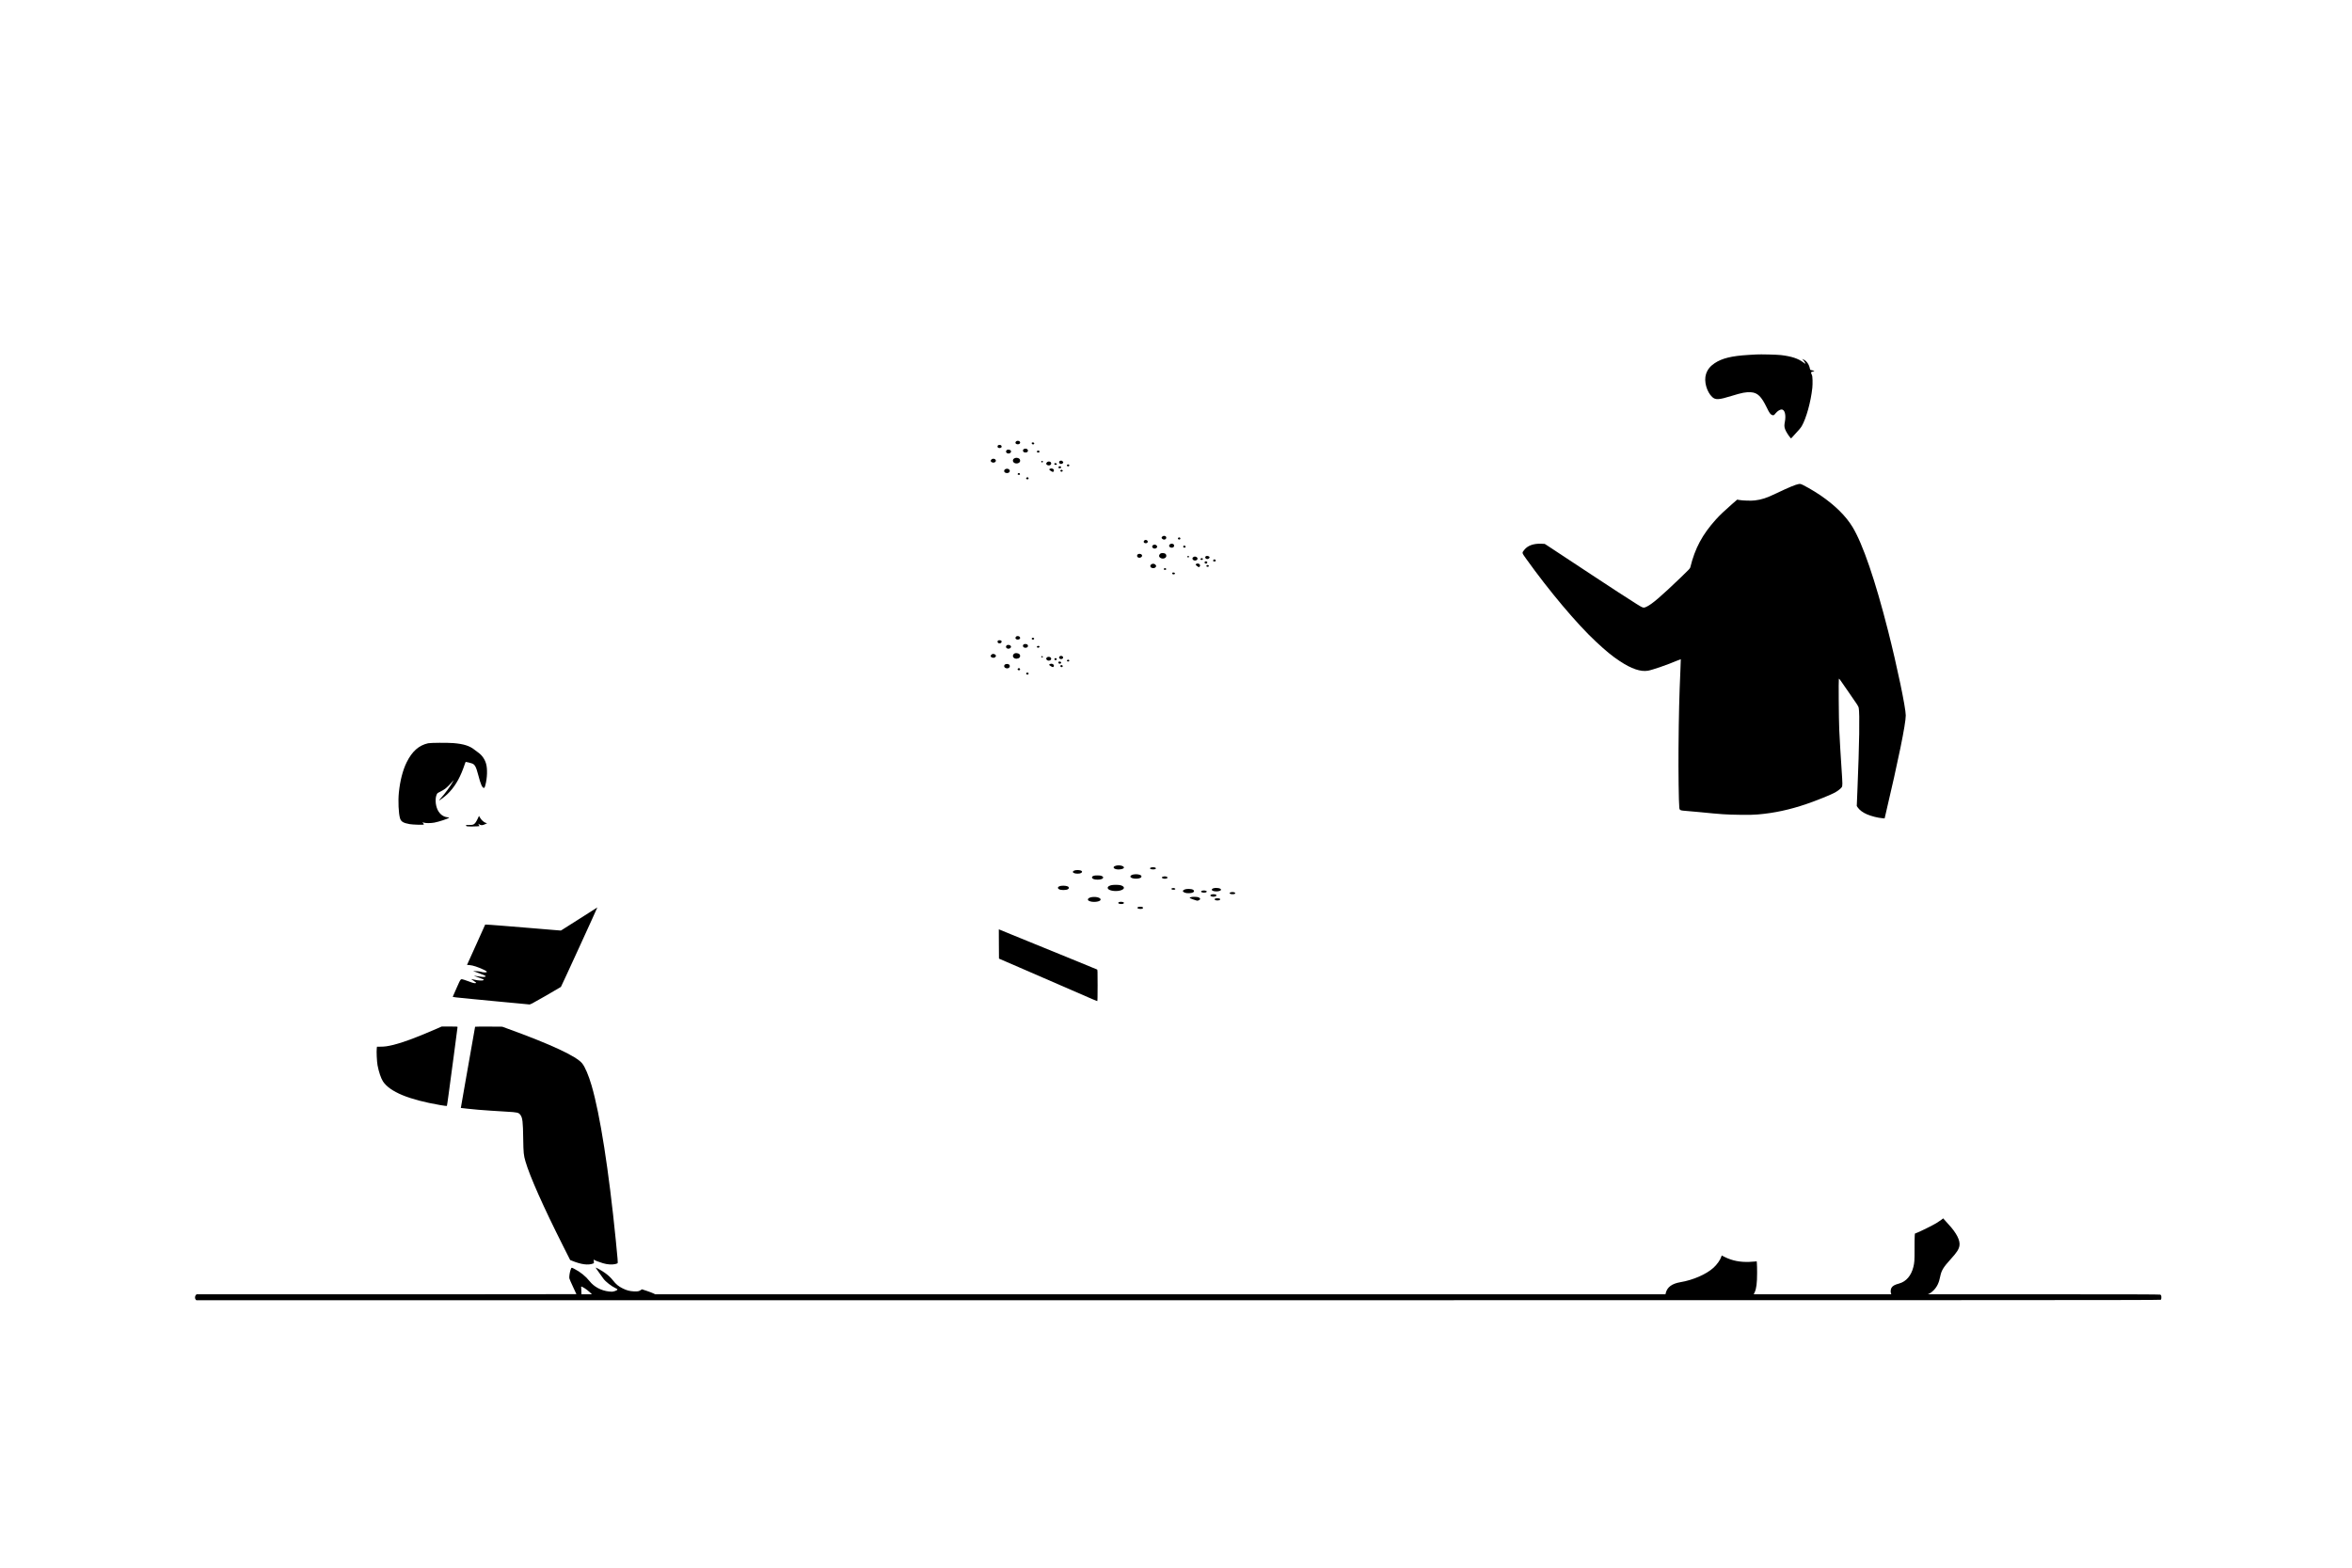 <?xml version="1.0" standalone="no"?>
<!DOCTYPE svg PUBLIC "-//W3C//DTD SVG 20010904//EN"
 "http://www.w3.org/TR/2001/REC-SVG-20010904/DTD/svg10.dtd">
<svg version="1.0" xmlns="http://www.w3.org/2000/svg"
 width="7500pt" height="5000pt" viewBox="0 0 7500 5000"
 preserveAspectRatio="xMidYMid meet">

<g transform="translate(0,5000) scale(0.1,-0.1)"
fill="#000000" stroke="none">
<path d="M55995 38694 c-33 -2 -141 -8 -240 -14 -539 -32 -843 -107 -1079
-264 -143 -95 -231 -207 -276 -351 -71 -224 22 -562 199 -728 102 -96 215 -90
609 33 340 105 467 130 627 119 209 -14 329 -130 504 -489 84 -174 112 -213
169 -237 45 -19 62 -9 117 61 50 63 135 116 186 116 101 0 147 -174 104 -397
-21 -107 -19 -157 9 -235 23 -65 107 -201 162 -263 l27 -29 74 79 c183 198
232 255 266 313 144 246 291 778 338 1219 6 62 10 172 7 245 -3 117 -7 140
-30 190 -30 65 -27 71 41 87 23 5 45 12 48 14 6 6 -92 37 -118 37 -11 0 -19
11 -24 37 -26 141 -108 257 -213 299 l-37 16 37 -39 c30 -31 68 -96 68 -117 0
-3 -30 17 -66 45 -164 124 -376 194 -714 234 -129 15 -648 28 -795 19z"/>
<path d="M32400 35920 c-42 -42 -12 -90 57 -90 44 0 73 23 73 57 0 50 -90 73
-130 33z"/>
<path d="M32907 35884 c-28 -28 17 -73 54 -54 32 17 22 54 -16 58 -17 2 -34 0
-38 -4z"/>
<path d="M31828 35799 c-25 -14 -24 -65 1 -79 47 -24 111 -5 111 35 0 13 -7
31 -16 39 -17 18 -70 21 -96 5z"/>
<path d="M32642 35674 c-28 -19 -29 -64 -2 -89 25 -23 95 -22 121 1 25 22 24
59 -1 84 -24 24 -86 27 -118 4z"/>
<path d="M32102 35644 c-27 -19 -29 -65 -4 -86 52 -45 142 -16 142 46 0 47
-91 73 -138 40z"/>
<path d="M33071 35616 c-14 -17 -5 -43 18 -49 23 -6 61 10 61 26 0 34 -56 50
-79 23z"/>
<path d="M32353 35385 c-61 -26 -73 -97 -22 -139 67 -57 199 -20 199 56 0 42
-17 68 -55 84 -43 17 -81 17 -122 -1z"/>
<path d="M31615 35345 c-39 -38 -27 -76 29 -95 66 -21 133 29 106 79 -25 47
-96 55 -135 16z"/>
<path d="M33802 35300 c-29 -12 -37 -35 -24 -65 21 -45 97 -42 122 5 9 16 6
25 -14 45 -26 26 -46 30 -84 15z"/>
<path d="M33203 35284 c-5 -14 11 -34 27 -34 3 0 11 4 19 9 19 12 6 41 -19 41
-11 0 -23 -7 -27 -16z"/>
<path d="M33385 35255 c-39 -38 -27 -76 28 -94 55 -18 107 11 107 60 0 58 -89
81 -135 34z"/>
<path d="M33627 35224 c-27 -27 12 -62 54 -49 33 11 21 49 -16 53 -17 2 -34 0
-38 -4z"/>
<path d="M34032 35178 c-18 -18 -15 -36 8 -48 28 -15 62 4 58 33 -3 25 -46 35
-66 15z"/>
<path d="M33760 35115 c-6 -8 -10 -22 -8 -32 4 -24 66 -25 81 -1 23 36 -45 67
-73 33z"/>
<path d="M33484 35050 c-39 -16 -35 -28 23 -69 63 -44 87 -43 99 6 13 51 -60
88 -122 63z"/>
<path d="M32046 35029 c-32 -25 -35 -68 -6 -94 31 -28 100 -31 133 -5 57 45
18 120 -63 120 -23 0 -48 -8 -64 -21z"/>
<path d="M33824 35006 c-15 -12 -17 -18 -8 -33 6 -10 21 -18 34 -18 13 0 28 8
34 18 9 15 7 21 -8 33 -11 8 -23 14 -26 14 -3 0 -15 -6 -26 -14z"/>
<path d="M32465 34906 c-9 -7 -15 -21 -13 -32 2 -14 12 -19 38 -19 30 0 35 3
35 24 0 29 -35 45 -60 27z"/>
<path d="M32738 34769 c-38 -21 -7 -66 37 -55 27 7 33 34 13 54 -14 14 -27 15
-50 1z"/>
<path d="M57360 34563 c-105 -18 -317 -106 -725 -301 -312 -149 -453 -195
-679 -223 -114 -14 -381 -6 -491 14 l-70 12 -160 -139 c-244 -213 -393 -355
-515 -490 -436 -483 -672 -924 -820 -1531 -8 -35 -47 -76 -300 -319 -649 -622
-916 -851 -1095 -937 -98 -47 -107 -45 -321 89 -264 165 -889 572 -1404 913
-717 475 -1339 885 -1433 945 l-89 57 -106 5 c-247 11 -438 -57 -546 -195 -79
-100 -81 -87 56 -280 727 -1019 1629 -2091 2226 -2645 332 -309 512 -457 762
-623 370 -246 667 -347 902 -306 136 23 642 198 917 317 69 30 126 52 128 50
2 -1 -3 -153 -12 -337 -37 -831 -52 -1439 -61 -2514 -6 -694 7 -1722 25 -1879
9 -91 19 -95 247 -112 104 -8 277 -23 384 -34 730 -73 859 -81 1290 -87 316
-4 433 -2 585 11 526 45 1011 150 1546 332 304 103 785 297 909 366 86 47 189
127 216 167 32 47 31 77 -5 621 -29 424 -51 800 -72 1225 -14 302 -24 1604
-12 1616 7 7 28 -17 63 -68 30 -43 140 -202 245 -353 295 -424 314 -454 325
-507 35 -173 20 -1151 -41 -2620 l-21 -511 30 -44 c59 -86 164 -164 300 -222
138 -59 341 -110 485 -122 l73 -7 28 119 c407 1725 646 2894 646 3166 0 244
-277 1571 -565 2703 -408 1608 -806 2770 -1133 3308 -212 349 -556 689 -1022
1009 -215 147 -574 351 -635 361 -16 2 -41 3 -55 0z"/>
<path d="M37066 32889 c-14 -11 -26 -29 -26 -39 0 -25 46 -60 79 -60 40 0 71
26 71 60 0 56 -73 79 -124 39z"/>
<path d="M37572 32848 c-28 -28 1 -64 43 -54 18 5 25 13 25 30 0 33 -43 49
-68 24z"/>
<path d="M36492 32764 c-24 -17 -29 -56 -9 -72 43 -36 117 -15 117 33 0 27
-33 55 -65 55 -11 0 -31 -7 -43 -16z"/>
<path d="M37306 32639 c-15 -12 -26 -30 -26 -44 0 -48 73 -80 123 -54 29 16
37 28 37 61 0 52 -85 76 -134 37z"/>
<path d="M36775 32618 c-44 -25 -47 -67 -8 -98 32 -25 83 -22 114 6 58 52 -35
133 -106 92z"/>
<path d="M37743 32594 c-7 -3 -13 -16 -13 -30 0 -31 44 -44 68 -20 29 29 -14
67 -55 50z"/>
<path d="M36989 32331 c-36 -37 -38 -79 -6 -109 88 -83 245 -17 202 84 -15 37
-52 54 -116 54 -42 0 -55 -5 -80 -29z"/>
<path d="M36288 32325 c-37 -20 -39 -76 -6 -99 71 -50 181 32 119 88 -26 24
-81 29 -113 11z"/>
<path d="M37864 32255 c-4 -9 -2 -21 4 -27 16 -16 47 -5 47 17 0 26 -42 34
-51 10z"/>
<path d="M38446 32254 c-35 -35 -2 -84 56 -84 29 0 68 30 68 53 0 41 -92 64
-124 31z"/>
<path d="M38058 32235 c-80 -44 -4 -140 84 -106 56 21 60 79 8 106 -36 19 -57
18 -92 0z"/>
<path d="M38291 32186 c-22 -26 -6 -48 31 -44 28 2 33 7 33 28 0 19 -6 26 -26
28 -14 2 -31 -4 -38 -12z"/>
<path d="M38696 32144 c-19 -19 -20 -26 -4 -42 22 -22 78 -8 78 19 0 13 -31
39 -45 39 -7 0 -21 -7 -29 -16z"/>
<path d="M38428 32089 c-45 -26 5 -84 51 -60 26 15 27 47 2 61 -24 12 -31 12
-53 -1z"/>
<path d="M38150 32017 c-35 -18 -32 -30 22 -71 54 -41 59 -42 81 -18 50 55
-33 126 -103 89z"/>
<path d="M36725 32008 c-79 -43 -46 -128 50 -128 47 0 79 21 90 58 10 33 -42
82 -87 82 -18 0 -42 -6 -53 -12z"/>
<path d="M38474 31966 c-12 -30 4 -47 38 -44 28 2 33 7 33 28 0 21 -5 26 -33
28 -22 2 -34 -2 -38 -12z"/>
<path d="M37122 31871 c-8 -4 -12 -17 -10 -27 2 -14 12 -19 38 -19 31 0 35 3
35 25 0 19 -6 26 -25 28 -14 1 -31 -2 -38 -7z"/>
<path d="M37387 31733 c-13 -12 -7 -41 9 -47 44 -17 88 10 64 39 -13 15 -61
21 -73 8z"/>
<path d="M32435 29712 c-53 -11 -73 -68 -33 -96 47 -33 128 -9 128 38 0 38
-48 68 -95 58z"/>
<path d="M32904 29646 c-12 -30 4 -47 38 -44 28 2 33 7 33 28 0 21 -5 26 -33
28 -22 2 -34 -2 -38 -12z"/>
<path d="M31822 29568 c-18 -18 -15 -59 6 -74 25 -19 76 -17 95 4 23 25 21 59
-2 72 -27 14 -84 13 -99 -2z"/>
<path d="M32637 29442 c-41 -45 -6 -102 63 -102 48 0 80 24 80 60 0 37 -32 60
-86 60 -27 0 -47 -6 -57 -18z"/>
<path d="M32097 29412 c-41 -46 -6 -102 63 -102 39 0 80 32 80 63 0 51 -106
80 -143 39z"/>
<path d="M33070 29385 c-10 -12 -10 -18 0 -30 26 -32 90 -6 76 30 -7 20 -60
20 -76 0z"/>
<path d="M32354 29160 c-12 -5 -29 -19 -38 -32 -48 -68 15 -146 111 -135 77 8
114 51 99 112 -13 51 -108 81 -172 55z"/>
<path d="M31650 29142 c-24 -7 -60 -44 -60 -62 0 -55 106 -81 148 -37 25 27
27 44 7 70 -14 20 -70 37 -95 29z"/>
<path d="M33211 29070 c-21 -12 -5 -42 21 -38 12 2 23 8 25 15 6 16 -30 34
-46 23z"/>
<path d="M33787 29062 c-22 -24 -21 -45 1 -65 40 -36 112 -15 112 33 0 48 -78
70 -113 32z"/>
<path d="M33382 29030 c-28 -27 -28 -51 1 -78 47 -44 137 -19 137 38 0 56 -92
83 -138 40z"/>
<path d="M33629 28994 c-17 -21 0 -49 31 -49 31 0 48 28 31 49 -8 9 -21 16
-31 16 -10 0 -23 -7 -31 -16z"/>
<path d="M34031 28947 c-20 -24 -2 -48 33 -45 26 2 31 7 31 28 0 19 -6 26 -26
28 -14 2 -31 -3 -38 -11z"/>
<path d="M33757 28893 c-4 -3 -7 -17 -7 -29 0 -39 72 -46 86 -9 4 8 1 22 -6
30 -13 15 -61 21 -73 8z"/>
<path d="M32072 28818 c-65 -18 -69 -98 -6 -124 67 -28 134 3 134 62 0 52 -61
81 -128 62z"/>
<path d="M33470 28812 l-22 -18 56 -38 c62 -42 86 -43 100 -4 21 61 -78 105
-134 60z"/>
<path d="M33822 28778 c-19 -19 -14 -37 13 -50 21 -10 29 -9 43 5 13 13 14 21
6 35 -14 21 -45 27 -62 10z"/>
<path d="M32462 28678 c-31 -31 2 -67 48 -53 35 11 19 65 -20 65 -9 0 -21 -5
-28 -12z"/>
<path d="M32732 28538 c-19 -19 -14 -37 13 -50 28 -13 55 3 55 32 0 28 -46 40
-68 18z"/>
<path d="M13655 26295 c-297 -65 -513 -256 -686 -605 -124 -250 -211 -586
-250 -965 -28 -272 -10 -667 37 -824 31 -105 107 -151 309 -186 101 -18 436
-27 450 -13 4 4 -5 22 -19 41 l-27 35 43 -15 c58 -21 228 -20 340 1 148 28
431 122 471 156 4 4 -20 10 -55 14 -133 13 -248 101 -314 239 -74 156 -84 379
-23 499 17 32 33 45 112 81 50 24 119 64 152 90 59 44 178 163 244 242 l33 40
-27 -50 c-81 -148 -263 -397 -389 -533 -32 -34 -57 -65 -54 -67 10 -11 180
116 266 199 212 205 372 462 500 807 28 74 56 153 63 177 7 23 16 42 20 42 24
0 154 -32 202 -50 89 -33 129 -108 197 -370 78 -300 130 -416 184 -408 17 2
25 17 43 88 60 225 70 519 23 680 -42 147 -130 273 -248 357 -37 26 -90 66
-119 89 -156 126 -347 187 -676 214 -186 15 -727 12 -802 -5z"/>
<path d="M15235 23893 c-21 -47 -54 -104 -72 -129 -51 -67 -80 -77 -200 -75
-95 2 -103 0 -103 -17 0 -14 9 -21 31 -26 41 -8 278 -8 346 0 l52 7 -20 39
-20 39 41 -27 c49 -33 97 -30 184 11 l59 29 -46 13 c-57 17 -135 87 -180 164
l-33 56 -39 -84z"/>
<path d="M35580 22388 c-82 -23 -93 -69 -23 -100 88 -39 283 -11 283 41 0 56
-150 90 -260 59z"/>
<path d="M36693 22328 c-25 -12 -27 -16 -14 -37 12 -19 116 -27 154 -12 34 13
35 38 1 51 -33 13 -113 12 -141 -2z"/>
<path d="M34250 22232 c-85 -42 -23 -95 111 -96 58 0 84 5 110 20 76 45 17 94
-111 94 -51 0 -86 -6 -110 -18z"/>
<path d="M36140 22109 c-53 -10 -95 -39 -95 -64 0 -67 213 -95 323 -43 37 18
42 61 10 81 -50 32 -152 43 -238 26z"/>
<path d="M34889 22071 c-54 -17 -70 -31 -67 -59 2 -20 13 -32 43 -47 57 -28
213 -28 270 0 65 33 55 77 -24 104 -38 12 -182 14 -222 2z"/>
<path d="M37078 22038 c-80 -29 23 -82 112 -58 34 9 41 15 38 33 -5 33 -90 48
-150 25z"/>
<path d="M35427 21766 c-94 -26 -130 -75 -87 -121 53 -56 229 -81 363 -51 167
37 184 126 34 171 -63 19 -242 19 -310 1z"/>
<path d="M33845 21748 c-110 -14 -146 -72 -70 -112 56 -30 211 -30 270 -1 48
24 54 57 15 87 -32 23 -136 36 -215 26z"/>
<path d="M37372 21669 c-51 -20 7 -57 71 -45 44 8 49 32 11 46 -31 12 -51 12
-82 -1z"/>
<path d="M38694 21669 c-38 -11 -58 -33 -50 -54 25 -66 291 -57 291 10 0 46
-145 72 -241 44z"/>
<path d="M37781 21633 c-83 -34 -81 -75 5 -106 66 -24 208 -18 256 10 45 26
45 60 -2 87 -48 29 -197 33 -259 9z"/>
<path d="M38323 21588 c-52 -25 -14 -58 67 -58 57 0 90 13 90 36 0 31 -108 46
-157 22z"/>
<path d="M39238 21538 c-60 -21 -21 -58 62 -58 28 0 60 5 71 10 66 36 -52 78
-133 48z"/>
<path d="M38620 21467 c-78 -39 44 -89 139 -56 39 14 42 45 5 59 -36 14 -114
12 -144 -3z"/>
<path d="M34821 21388 c-71 -11 -120 -35 -127 -64 -7 -29 0 -40 36 -59 105
-54 344 -31 365 35 19 61 -129 109 -274 88z"/>
<path d="M37976 21387 c-22 -7 -41 -17 -43 -22 -1 -6 52 -30 120 -54 117 -42
124 -43 161 -30 70 25 74 67 10 98 -38 19 -197 24 -248 8z"/>
<path d="M38748 21339 c-42 -24 0 -59 72 -59 76 0 117 35 71 60 -25 13 -121
13 -143 -1z"/>
<path d="M35683 21228 c-53 -26 -14 -61 67 -61 59 0 90 13 90 38 0 29 -111 45
-157 23z"/>
<path d="M36288 21069 c-46 -26 -2 -59 78 -59 51 0 84 14 84 35 0 8 -9 19 -19
25 -25 13 -121 13 -143 -1z"/>
<path d="M18505 20713 c-297 -189 -558 -355 -580 -368 l-41 -24 -174 14 c-96
8 -200 17 -230 19 -30 3 -89 8 -130 11 -41 3 -95 8 -120 10 -25 3 -160 14
-300 25 -140 11 -525 43 -855 70 -330 27 -601 46 -603 42 -1 -4 -133 -295
-291 -647 l-289 -640 86 -6 c99 -7 264 -61 440 -144 101 -48 126 -70 94 -83
-29 -12 -125 -5 -172 13 -27 10 -86 18 -150 21 l-105 4 95 -34 c220 -78 311
-117 308 -134 -4 -24 -96 -27 -190 -8 -40 8 -102 17 -138 20 -63 6 -61 4 93
-48 88 -30 163 -58 168 -63 6 -6 3 -15 -7 -24 -26 -21 -161 -15 -284 14 -58
14 -106 24 -108 23 -1 -2 37 -29 85 -61 80 -53 86 -59 66 -68 -30 -13 -93 1
-213 48 -52 21 -124 46 -160 56 -118 34 -99 55 -237 -254 -67 -149 -123 -278
-125 -286 -2 -12 103 -25 602 -72 333 -32 727 -69 875 -84 149 -14 293 -28
320 -30 28 -3 172 -16 320 -30 149 -14 290 -28 313 -30 42 -6 59 3 525 270
265 152 487 282 493 288 14 14 1170 2539 1162 2536 -2 -1 -246 -156 -543 -346z"/>
<path d="M31852 19893 l3 -467 665 -288 c366 -159 710 -308 765 -332 138 -61
483 -211 980 -426 231 -100 486 -211 567 -246 80 -35 151 -64 157 -64 8 0 11
149 11 500 0 468 -1 500 -18 509 -10 5 -290 120 -622 256 -1138 465 -1805 737
-2120 865 -173 71 -332 136 -353 145 l-37 15 2 -467z"/>
<path d="M13830 17149 c-576 -249 -991 -402 -1280 -473 -191 -46 -282 -59
-417 -59 l-112 -1 -7 -55 c-12 -98 3 -417 25 -537 38 -206 111 -420 174 -516
221 -332 823 -581 1821 -753 115 -20 212 -33 216 -28 4 4 28 168 54 363 26
195 101 755 167 1245 65 489 119 898 119 907 0 17 -18 18 -252 18 l-253 0
-255 -111z"/>
<path d="M15150 17253 c0 -8 -77 -449 -315 -1788 -78 -440 -141 -801 -140
-802 1 -3 380 -43 560 -58 219 -18 530 -39 890 -60 364 -21 393 -28 451 -106
66 -90 81 -218 88 -764 7 -446 14 -517 71 -715 140 -481 572 -1452 1201 -2701
l225 -446 52 -21 c296 -122 524 -153 681 -90 28 11 28 12 21 72 -6 58 -6 60
12 45 22 -20 144 -67 283 -109 134 -41 290 -51 390 -26 36 9 69 21 74 26 12
12 1 145 -59 746 -224 2234 -500 3998 -771 4924 -95 324 -207 586 -298 702
-181 228 -988 605 -2376 1109 l-175 64 -432 3 c-238 1 -433 -1 -433 -5z"/>
<path d="M61900 11092 c-36 -27 -108 -75 -160 -106 -103 -62 -465 -243 -596
-297 l-82 -34 -6 -80 c-4 -44 -6 -238 -5 -430 1 -351 -4 -415 -38 -555 -69
-276 -230 -464 -449 -525 -150 -41 -212 -76 -250 -140 -26 -45 -33 -130 -14
-179 l10 -26 -2194 0 -2194 0 28 58 c57 117 80 294 80 631 0 124 -3 257 -7
295 l-6 68 -41 -6 c-23 -4 -111 -9 -196 -13 -295 -11 -545 38 -782 156 l-97
49 -12 -37 c-33 -104 -133 -247 -247 -352 -229 -210 -651 -395 -1062 -464
-263 -45 -415 -156 -461 -339 l-11 -46 -16108 0 -16107 0 -59 29 c-32 16 -128
52 -212 80 l-153 50 -35 -24 c-60 -41 -98 -48 -223 -42 -130 5 -233 33 -356
95 -135 67 -208 127 -310 256 -71 90 -153 167 -260 242 -106 75 -281 173 -290
162 -2 -3 82 -122 247 -351 69 -96 257 -242 391 -304 31 -15 57 -32 57 -38 -1
-19 -48 -45 -112 -61 -54 -14 -77 -15 -162 -5 -247 28 -473 149 -616 330 -123
156 -298 297 -493 396 -89 46 -84 47 -117 -50 -25 -77 -43 -206 -35 -256 4
-21 56 -142 116 -269 60 -127 109 -233 109 -235 0 -3 -2725 -5 -6055 -5
l-6056 0 -24 -25 c-33 -32 -35 -110 -5 -143 l21 -22 6552 0 c51661 -1 56061 0
56084 15 20 13 23 24 23 73 0 63 -5 74 -37 91 -16 8 -952 11 -3715 11 l-3693
0 54 25 c33 16 81 53 126 98 113 114 175 241 215 449 37 185 101 292 325 538
202 222 265 318 287 436 31 168 -91 408 -348 685 -49 52 -107 117 -129 143
l-40 47 -65 -49z m-43256 -2180 c43 -26 113 -79 155 -119 l76 -72 -167 -1
-168 0 -1 78 c0 42 -3 99 -5 126 -7 58 -8 58 110 -12z"/>
</g>
</svg>
